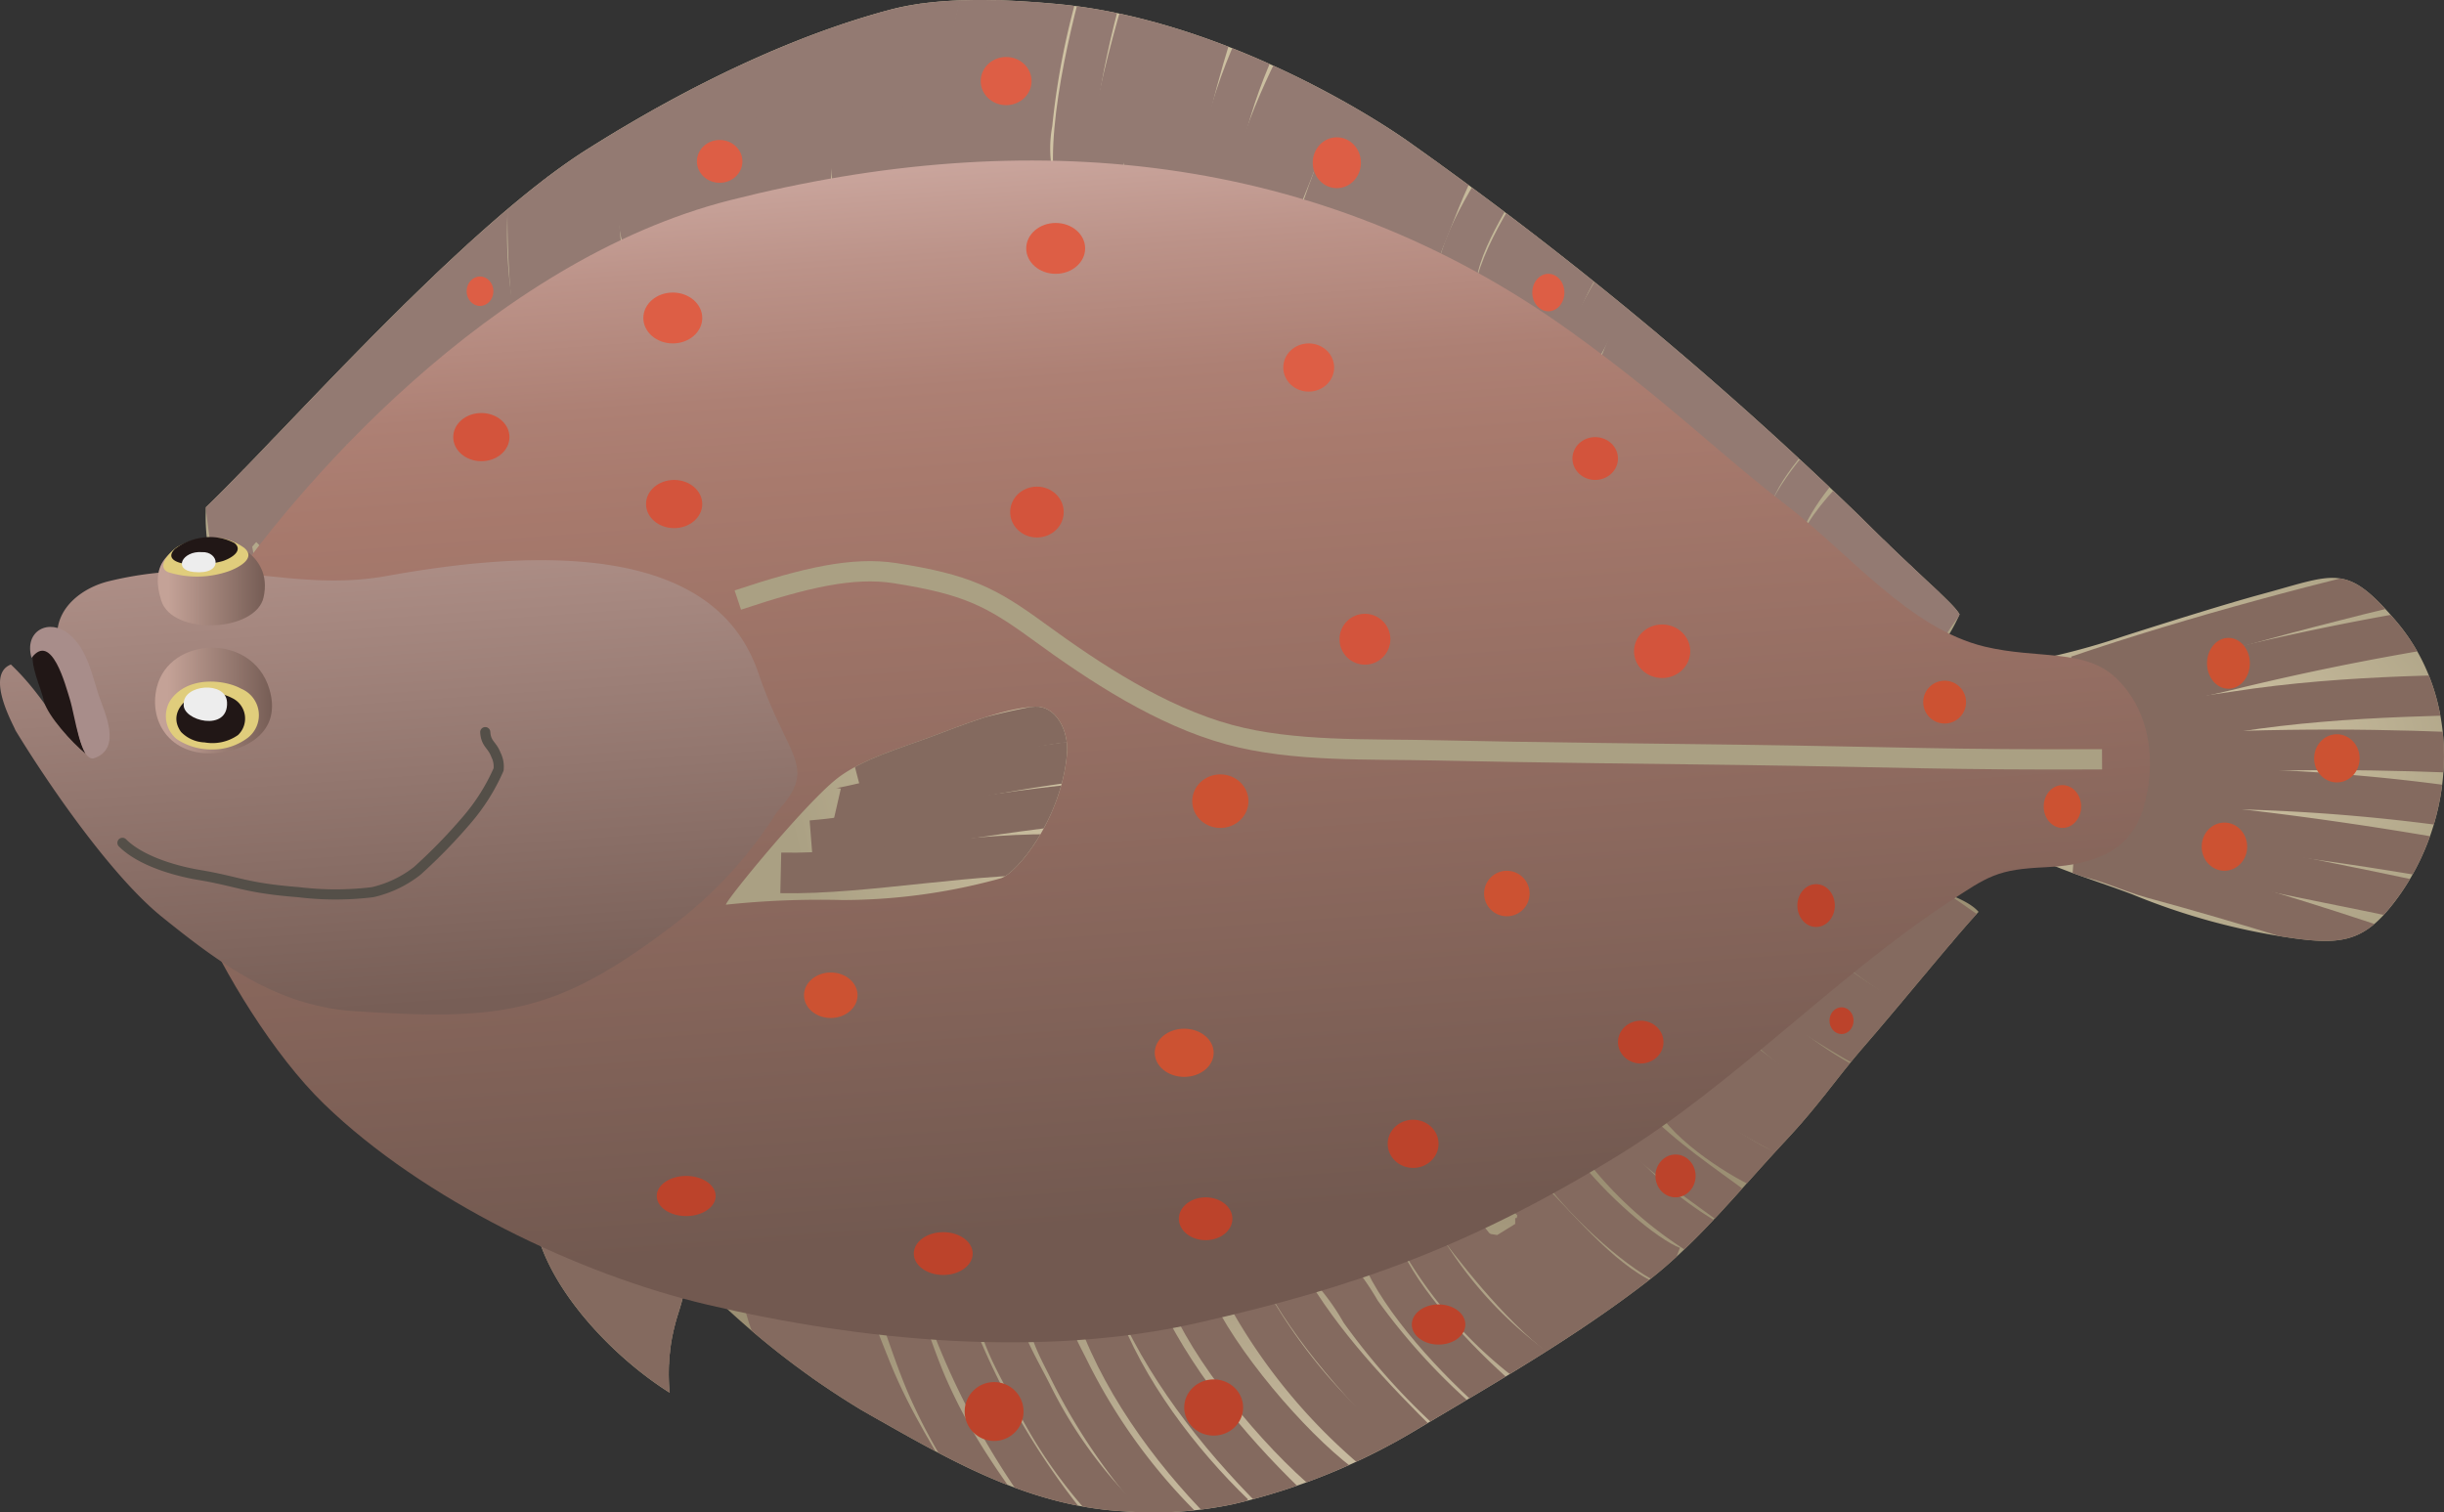 <svg id="Group_731" data-name="Group 731" xmlns="http://www.w3.org/2000/svg" xmlns:xlink="http://www.w3.org/1999/xlink" width="240.859" height="149.07" viewBox="0 0 240.859 149.07">
  <rect x="0" y="0" width="240.859" height="149.07" fill="#333333" stroke="none"/>
  <defs>
    <clipPath id="clip-path">
      <path id="Path_13856" data-name="Path 13856" d="M250.746,426.5c1.751,5.87,7.618,11.969,12.959,15.329a19.326,19.326,0,0,1,.588-6.965c.5-1.737,1.22-3.368.718-5.027-1.063-3.518-5.824-5.636-9.175-5.349C254.179,424.63,251.361,424.908,250.746,426.5Z" transform="translate(-250.746 -424.462)" fill="none"/>
    </clipPath>
    <radialGradient id="radial-gradient" cx="0.533" cy="1.042" r="1.535" gradientUnits="objectBoundingBox">
      <stop offset="0.103" stop-color="#c6b99e"/>
      <stop offset="0.378" stop-color="#9b8f73"/>
    </radialGradient>
    <clipPath id="clip-path-2">
      <path id="Path_13888" data-name="Path 13888" d="M292.835,386.329a81.213,81.213,0,0,0,14.151,10.84c8.236,4.661,16.155,9.469,25.866,9.995a37.706,37.706,0,0,0,10.841-.713,62.61,62.61,0,0,0,18.342-7.523c7.705-4.579,15.442-9.017,22.566-14.534,4.925-3.815,9.239-9.231,13.488-13.765,3.317-3.538,4.95-6.078,7.69-9.243,4.25-4.909,8.673-10.437,11.326-13.312-1.365-1.582-5.386-2.444-7.347-3.271-3.142-1.325-9.154,2.351-11.889,3.378C386.4,352.5,375,356.6,363.169,359.818c-10.737,2.92-21.276,6.232-31.824,9.777-8.513,2.861-17.543,4.3-25.956,7.387C301.4,378.444,295,381.219,292.835,386.329Z" transform="translate(-292.835 -344.52)" fill="none"/>
    </clipPath>
    <radialGradient id="radial-gradient-2" cx="0.438" cy="0.143" r="0.865" gradientUnits="objectBoundingBox">
      <stop offset="0" stop-color="#d3c6a7"/>
      <stop offset="0.995" stop-color="#aaa083"/>
    </radialGradient>
    <clipPath id="clip-path-3">
      <path id="Path_13942" data-name="Path 13942" d="M173.489,197.583c-.11-3.481-.888-5.051-.715-8.541,7.472-7.147,25.177-27.451,37.522-35.248s22.578-11.857,29.971-13.809c4.918-1.3,11.265-1.018,16.356-.551,14.91,1.365,29.221,9.8,34.4,13.386a376.086,376.086,0,0,1,44.669,37.035c6.03,6.03,9.239,8.56,9.908,9.746a15.627,15.627,0,0,1-2.436,3.9c-1.244,1.7-3.123,1.092-5.067,1.866-3.353,1.334-8.553,1.521-12.089,2.19-7.2,1.362-14.472,2.357-21.707,3.5-34.888,5.512-69.726,8.337-104.518.809-5.053-1.094-10.516-2.477-14.594-5.865-1.937-1.609-3.528-3.2-5.627-4.632A59.825,59.825,0,0,0,173.489,197.583Z" transform="translate(-172.748 -139.044)" fill="none"/>
    </clipPath>
    <radialGradient id="radial-gradient-3" cx="0.5" cy="0.5" r="0.614" xlink:href="#radial-gradient-2"/>
    <clipPath id="clip-path-4">
      <path id="Path_13952" data-name="Path 13952" d="M582.448,283.525a70.062,70.062,0,0,0,13.615-3.154c3.557-1.141,10.069-3.189,13.6-4.144,7.3-1.972,8.314-3.11,13.214,2.619,6.976,8.155,5.894,20.624-.789,28.548-2.633,3.122-4.931,3.348-9.27,2.756a65.785,65.785,0,0,1-15.927-4.338c-5.688-2.149-10.487-3.2-15.235-7.3-3.137-2.708-5.906-4.524-4.464-8.464A13.691,13.691,0,0,1,582.448,283.525Z" transform="translate(-576.803 -274.622)" fill="none"/>
    </clipPath>
    <linearGradient id="linear-gradient" x1="0.409" y1="-0.231" x2="0.587" y2="1.269" gradientUnits="objectBoundingBox">
      <stop offset="0.154" stop-color="#ceaba3"/>
      <stop offset="0.219" stop-color="#bc9389"/>
      <stop offset="0.289" stop-color="#ad8074"/>
      <stop offset="0.335" stop-color="#a87a6d"/>
      <stop offset="0.743" stop-color="#725950"/>
    </linearGradient>
    <linearGradient id="linear-gradient-2" x1="1.175" y1="0.419" x2="0.178" y2="0.553" xlink:href="#radial-gradient-2"/>
    <linearGradient id="linear-gradient-3" x1="0.435" y1="-0.165" x2="0.586" y2="1.076" gradientUnits="objectBoundingBox">
      <stop offset="0.046" stop-color="#b7978f"/>
      <stop offset="0.91" stop-color="#775e56"/>
    </linearGradient>
    <linearGradient id="linear-gradient-4" y1="0.5" x2="1" y2="0.5" gradientUnits="objectBoundingBox">
      <stop offset="0.147" stop-color="#c4a297"/>
      <stop offset="0.91" stop-color="#775e56"/>
    </linearGradient>
    <clipPath id="clip-path-5">
      <path id="Path_13972" data-name="Path 13972" d="M305.683,311.961c2.451-1.949,6.472-3.094,9.462-4.213,2.841-1.063,7.053-2.763,10.118-2.915,1.975-.1,3.341,2.274,3.131,4.689-.592,6.509-4.98,11.742-6.508,12.228a58.555,58.555,0,0,1-15.622,2.145,87.978,87.978,0,0,0-11.477.457C294.691,324.038,302.467,314.519,305.683,311.961Z" transform="translate(-294.786 -304.83)" fill="none"/>
    </clipPath>
  </defs>
  <path id="Path_13852" data-name="Path 13852" d="M250.746,426.5c1.751,5.87,7.618,11.969,12.959,15.329a19.326,19.326,0,0,1,.588-6.965c.5-1.737,1.22-3.368.718-5.027-1.063-3.518-5.824-5.636-9.175-5.349C254.179,424.63,251.361,424.908,250.746,426.5Z" transform="translate(-197.707 -304.543)" fill="#aaa083"/>
  <g id="Group_614" data-name="Group 614" transform="translate(53.039 119.919)">
    <g id="Group_613" data-name="Group 613" transform="translate(0 0)" clip-path="url(#clip-path)">
      <g id="Group_612" data-name="Group 612" transform="translate(2.264 1.957)">
        <path id="Path_13853" data-name="Path 13853" d="M256.243,429.12c-.5,1.038.855,2.979,1.389,3.968,2.584,4.792,7.084,8.036,10.438,10.86" transform="translate(-256.135 -429.12)" fill="none" stroke="#846a5f" stroke-width="4"/>
        <path id="Path_13854" data-name="Path 13854" d="M263.534,429.961c.683,4.973,7,9.84,11.121,12.18" transform="translate(-260.425 -429.608)" fill="none" stroke="#846a5f" stroke-width="4"/>
        <path id="Path_13855" data-name="Path 13855" d="M274.457,435.842c1.2,3.09,4.339,4.967,6.708,7.061" transform="translate(-266.759 -433.018)" fill="none" stroke="#846a5f" stroke-width="4"/>
      </g>
    </g>
  </g>
  <path id="Path_13857" data-name="Path 13857" d="M292.835,386.329a81.213,81.213,0,0,0,14.151,10.84c8.236,4.661,16.155,9.469,25.866,9.995a37.706,37.706,0,0,0,10.841-.713,62.61,62.61,0,0,0,18.342-7.523c7.705-4.579,15.442-9.017,22.566-14.534,4.925-3.815,9.239-9.231,13.488-13.765,3.317-3.538,4.95-6.078,7.69-9.243,4.25-4.909,8.673-10.437,11.326-13.312-1.365-1.582-5.386-2.444-7.347-3.271-3.142-1.325-9.154,2.351-11.889,3.378C386.4,352.5,375,356.6,363.169,359.818c-10.737,2.92-21.276,6.232-31.824,9.777-8.513,2.861-17.543,4.3-25.956,7.387C301.4,378.444,295,381.219,292.835,386.329Z" transform="translate(-222.113 -258.189)" fill="url(#radial-gradient)"/>
  <g id="Group_617" data-name="Group 617" transform="translate(70.722 86.331)">
    <g id="Group_616" data-name="Group 616" clip-path="url(#clip-path-2)">
      <g id="Group_615" data-name="Group 615" transform="translate(4.282 1.829)">
        <path id="Path_13858" data-name="Path 13858" d="M303.027,441.3c.845,4.764,3.986,10.384,6.708,14.3" transform="translate(-303.027 -402.469)" fill="none" stroke="#846a5f" stroke-width="4"/>
        <path id="Path_13859" data-name="Path 13859" d="M312.269,437.523a20.133,20.133,0,0,0,.882,4.943,103.4,103.4,0,0,0,9,16.77" transform="translate(-308.385 -400.277)" fill="none" stroke="#846a5f" stroke-width="4"/>
        <path id="Path_13860" data-name="Path 13860" d="M322.353,444.665c1.04,2.246,1.887,4.564,2.824,6.855,2.005,4.9,4.716,9.107,7.414,13.621" transform="translate(-314.233 -404.418)" fill="none" stroke="#846a5f" stroke-width="4"/>
        <path id="Path_13861" data-name="Path 13861" d="M335.377,446.346c.917,2.547,1.726,5.072,2.807,7.576a56.077,56.077,0,0,0,4.43,8.134c1.416,2.2,3.034,4.315,4.413,6.531" transform="translate(-321.785 -405.393)" fill="none" stroke="#846a5f" stroke-width="4"/>
        <path id="Path_13862" data-name="Path 13862" d="M347.141,448.027A74.485,74.485,0,0,0,359.5,469.386" transform="translate(-328.607 -406.368)" fill="none" stroke="#846a5f" stroke-width="4"/>
        <path id="Path_13863" data-name="Path 13863" d="M358.485,447.186c.446,2.74,2.255,5.638,3.45,8.041a46.544,46.544,0,0,0,10.142,13.495" transform="translate(-335.184 -405.88)" fill="none" stroke="#846a5f" stroke-width="4"/>
        <path id="Path_13864" data-name="Path 13864" d="M370.249,447.606c.238,1.955,1.358,3.834,2.2,5.557a58.554,58.554,0,0,0,11.748,15.979" transform="translate(-342.006 -406.124)" fill="none" stroke="#846a5f" stroke-width="4"/>
        <path id="Path_13865" data-name="Path 13865" d="M382.013,447.606c2.7,7.435,8.12,14.475,13.415,19.594" transform="translate(-348.827 -406.124)" fill="none" stroke="#846a5f" stroke-width="4"/>
        <path id="Path_13866" data-name="Path 13866" d="M391.256,444.665c3.411,7.485,8.8,14.085,14.651,19.771" transform="translate(-354.187 -404.418)" fill="none" stroke="#846a5f" stroke-width="4"/>
        <path id="Path_13867" data-name="Path 13867" d="M403.86,444.245c2.648,6,9.735,14.258,14.651,18.005" transform="translate(-361.495 -404.175)" fill="none" stroke="#846a5f" stroke-width="4"/>
        <path id="Path_13868" data-name="Path 13868" d="M416.044,441.3a54.772,54.772,0,0,0,14.122,16.946" transform="translate(-368.56 -402.469)" fill="none" stroke="#846a5f" stroke-width="4"/>
        <path id="Path_13869" data-name="Path 13869" d="M426.127,439.624c3.441,6.07,8.652,11.557,13.592,16.417" transform="translate(-374.406 -401.495)" fill="none" stroke="#846a5f" stroke-width="4"/>
        <path id="Path_13870" data-name="Path 13870" d="M437.471,437.943a24.224,24.224,0,0,1,2.6,3.7,63.922,63.922,0,0,0,9.579,10.6" transform="translate(-380.984 -400.521)" fill="none" stroke="#846a5f" stroke-width="4"/>
        <path id="Path_13871" data-name="Path 13871" d="M448.395,432.9c1.942,4.766,7.467,10.7,11.827,14.475" transform="translate(-387.319 -397.598)" fill="none" stroke="#846a5f" stroke-width="4"/>
        <path id="Path_13872" data-name="Path 13872" d="M457.638,429.961a40.873,40.873,0,0,0,11.474,12.71" transform="translate(-392.678 -395.892)" fill="none" stroke="#846a5f" stroke-width="4"/>
        <path id="Path_13873" data-name="Path 13873" d="M466.461,426.6c3.056,4.019,7.455,9.452,11.827,12.18" transform="translate(-397.794 -393.943)" fill="none" stroke="#846a5f" stroke-width="4"/>
        <path id="Path_13874" data-name="Path 13874" d="M475.7,424.06c-.042-.213,1.6,2.1,1.775,2.315a43.43,43.43,0,0,0,10.052,9.158" transform="translate(-403.153 -392.463)" fill="none" stroke="#846a5f" stroke-width="4"/>
        <path id="Path_13875" data-name="Path 13875" d="M482.846,419.877c3.447,3.449,7.765,8.854,12.533,10.592" transform="translate(-407.295 -390.045)" fill="none" stroke="#846a5f" stroke-width="4"/>
        <path id="Path_13876" data-name="Path 13876" d="M490.409,413.155c2.927,3.9,8.3,8.65,11.121,9.709" transform="translate(-411.68 -386.147)" fill="none" stroke="#846a5f" stroke-width="4"/>
        <path id="Path_13877" data-name="Path 13877" d="M500.912,408.954a36.951,36.951,0,0,0,10.768,9.179" transform="translate(-417.77 -383.711)" fill="none" stroke="#846a5f" stroke-width="4"/>
        <path id="Path_13878" data-name="Path 13878" d="M507.214,403.072c3.2,3.3,6.926,5.746,10.591,8.473" transform="translate(-421.425 -380.301)" fill="none" stroke="#846a5f" stroke-width="4"/>
        <path id="Path_13879" data-name="Path 13879" d="M517.3,397.19c2.134,3.223,7.767,6.531,9.532,7.061" transform="translate(-427.271 -376.89)" fill="none" stroke="#846a5f" stroke-width="4"/>
        <path id="Path_13880" data-name="Path 13880" d="M524.86,391.728c1.765,3,7,5.188,9.532,6.708" transform="translate(-431.657 -373.723)" fill="none" stroke="#846a5f" stroke-width="4"/>
        <path id="Path_13881" data-name="Path 13881" d="M529.9,385.006c3.121,3.085,6.524,4.781,10.238,7.061" transform="translate(-434.58 -369.825)" fill="none" stroke="#846a5f" stroke-width="4"/>
        <path id="Path_13882" data-name="Path 13882" d="M537.884,379.124a37.462,37.462,0,0,0,10.768,7.237" transform="translate(-439.209 -366.414)" fill="none" stroke="#846a5f" stroke-width="4"/>
        <path id="Path_13883" data-name="Path 13883" d="M543.346,372.822a80.283,80.283,0,0,0,10.768,6.531" transform="translate(-442.376 -362.76)" fill="none" stroke="#846a5f" stroke-width="4"/>
        <path id="Path_13884" data-name="Path 13884" d="M550.488,366.52c3.28,2.6,6.885,5.119,10.592,6" transform="translate(-446.517 -359.106)" fill="none" stroke="#846a5f" stroke-width="4"/>
        <path id="Path_13885" data-name="Path 13885" d="M559.311,361.058a38.074,38.074,0,0,0,8.826,5.472" transform="translate(-451.633 -355.939)" fill="none" stroke="#846a5f" stroke-width="4"/>
        <path id="Path_13886" data-name="Path 13886" d="M566.034,354.756a39.558,39.558,0,0,0,9.708,5.649" transform="translate(-455.531 -352.285)" fill="none" stroke="#846a5f" stroke-width="4"/>
        <path id="Path_13887" data-name="Path 13887" d="M573.176,348.874c2.326,1.633,4.762,3.238,7.061,4.943" transform="translate(-459.673 -348.874)" fill="none" stroke="#846a5f" stroke-width="4"/>
      </g>
    </g>
  </g>
  <path id="Path_13889" data-name="Path 13889" d="M173.489,197.583c-.11-3.481-.888-5.051-.715-8.541,7.472-7.147,25.177-27.451,37.522-35.248s22.578-11.857,29.971-13.809c4.918-1.3,11.265-1.018,16.356-.551,14.91,1.365,29.221,9.8,34.4,13.386a376.086,376.086,0,0,1,44.669,37.035c6.03,6.03,9.239,8.56,9.908,9.746a15.627,15.627,0,0,1-2.436,3.9c-1.244,1.7-3.123,1.092-5.067,1.866-3.353,1.334-8.553,1.521-12.089,2.19-7.2,1.362-14.472,2.357-21.707,3.5-34.888,5.512-69.726,8.337-104.518.809-5.053-1.094-10.516-2.477-14.594-5.865-1.937-1.609-3.528-3.2-5.627-4.632A59.825,59.825,0,0,0,173.489,197.583Z" transform="translate(-152.481 -139.044)" fill="url(#radial-gradient-2)"/>
  <g id="Group_620" data-name="Group 620" transform="translate(20.268 0)">
    <g id="Group_619" data-name="Group 619" clip-path="url(#clip-path-3)">
      <g id="Group_618" data-name="Group 618" transform="translate(1.639 -5.31)">
        <path id="Path_13890" data-name="Path 13890" d="M178.472,255.133a64.375,64.375,0,0,1-1.8-16.4" transform="translate(-176.649 -191.54)" fill="none" stroke="#937a72" stroke-width="4"/>
        <path id="Path_13891" data-name="Path 13891" d="M185.423,246.565c.183.57-.432-2.879-.5-3.3a72.593,72.593,0,0,1-1.1-13.1" transform="translate(-180.8 -186.572)" fill="none" stroke="#937a72" stroke-width="4"/>
        <path id="Path_13892" data-name="Path 13892" d="M193.353,236.894c-.578-.335-.466-1.9-.666-2.906-1.507-7.558-.992-9.6-.934-14.292" transform="translate(-185.331 -180.5)" fill="none" stroke="#937a72" stroke-width="4"/>
        <path id="Path_13893" data-name="Path 13893" d="M201.673,231.715c-1.454-.6-1.21-12.159-1.2-14.4" transform="translate(-190.451 -179.12)" fill="none" stroke="#937a72" stroke-width="4"/>
        <path id="Path_13894" data-name="Path 13894" d="M209.253,222.806c-1.579-4.459-1.114-10.372-.938-15.009" transform="translate(-194.893 -173.601)" fill="none" stroke="#937a72" stroke-width="4"/>
        <path id="Path_13895" data-name="Path 13895" d="M216.29,215.227c-.367-5.407-1.586-10.51-.6-16" transform="translate(-199.068 -168.632)" fill="none" stroke="#937a72" stroke-width="4"/>
        <path id="Path_13896" data-name="Path 13896" d="M224.745,207.184c-1.532-5.353-1.012-11.53-.8-17" transform="translate(-203.923 -163.389)" fill="none" stroke="#937a72" stroke-width="4"/>
        <path id="Path_13897" data-name="Path 13897" d="M232.019,199.617a47.5,47.5,0,0,1-.2-18" transform="translate(-208.198 -158.421)" fill="none" stroke="#937a72" stroke-width="4"/>
        <path id="Path_13898" data-name="Path 13898" d="M239.833,194.257a46.049,46.049,0,0,1-.6-17.4" transform="translate(-212.612 -155.661)" fill="none" stroke="#937a72" stroke-width="4"/>
        <path id="Path_13899" data-name="Path 13899" d="M248.815,183.854a88.243,88.243,0,0,1,.2-20.8" transform="translate(-218.195 -147.657)" fill="none" stroke="#937a72" stroke-width="4"/>
        <path id="Path_13900" data-name="Path 13900" d="M256.737,180.274c-.662-6.981-1.023-13.393,0-19.6" transform="translate(-222.717 -146.277)" fill="none" stroke="#937a72" stroke-width="4"/>
        <path id="Path_13901" data-name="Path 13901" d="M265.611,176.742c-1.4-5.991-.59-13.407.2-19.4" transform="translate(-227.792 -144.345)" fill="none" stroke="#937a72" stroke-width="4"/>
        <path id="Path_13902" data-name="Path 13902" d="M274.525,170.878c-1.923-5.883-1.242-14.33,0-20.2" transform="translate(-232.706 -140.482)" fill="none" stroke="#937a72" stroke-width="4"/>
        <path id="Path_13903" data-name="Path 13903" d="M281.844,164.311a58.887,58.887,0,0,1,1.8-22.2" transform="translate(-237.426 -135.514)" fill="none" stroke="#937a72" stroke-width="4"/>
        <path id="Path_13904" data-name="Path 13904" d="M290.588,161.055a16.308,16.308,0,0,1-.208-4.4,79.46,79.46,0,0,1,1.608-17.4" transform="translate(-242.57 -133.858)" fill="none" stroke="#937a72" stroke-width="4"/>
        <path id="Path_13905" data-name="Path 13905" d="M298.663,160.655a9.563,9.563,0,0,1-.21-3.5,80.419,80.419,0,0,1,1.81-17.9" transform="translate(-247.245 -133.858)" fill="none" stroke="#937a72" stroke-width="4"/>
        <path id="Path_13906" data-name="Path 13906" d="M306.546,155.163c-.491-.439-.415-2.594-.408-3.694a65.454,65.454,0,0,1,3.207-20.3" transform="translate(-251.728 -129.166)" fill="none" stroke="#937a72" stroke-width="4"/>
        <path id="Path_13907" data-name="Path 13907" d="M314.718,153.259c-.091-7.722.267-16.822,3.2-24" transform="translate(-256.701 -128.062)" fill="none" stroke="#937a72" stroke-width="4"/>
        <path id="Path_13908" data-name="Path 13908" d="M324.28,152.212c-1.241-6.64,1.393-19.391,2.2-22" transform="translate(-262.063 -128.614)" fill="none" stroke="#937a72" stroke-width="4"/>
        <path id="Path_13909" data-name="Path 13909" d="M332.781,149.6c-1.169-7.517.609-16.6,2.4-23.2" transform="translate(-266.964 -126.406)" fill="none" stroke="#937a72" stroke-width="4"/>
        <path id="Path_13910" data-name="Path 13910" d="M341.077,150.984a52.149,52.149,0,0,1,2.8-22.2" transform="translate(-271.862 -127.786)" fill="none" stroke="#937a72" stroke-width="4"/>
        <path id="Path_13911" data-name="Path 13911" d="M349.319,150.984c-.6-7.437,1.2-15.151,3.4-22.2" transform="translate(-276.703 -127.786)" fill="none" stroke="#937a72" stroke-width="4"/>
        <path id="Path_13912" data-name="Path 13912" d="M357.663,150.48c-.529-1.9-.176-4.072.005-5.971a116.164,116.164,0,0,1,3.394-17.627" transform="translate(-281.448 -126.682)" fill="none" stroke="#937a72" stroke-width="4"/>
        <path id="Path_13913" data-name="Path 13913" d="M366.294,149.908a13.8,13.8,0,0,1,0-4.931,77.188,77.188,0,0,1,3.6-16.667" transform="translate(-286.48 -127.51)" fill="none" stroke="#937a72" stroke-width="4"/>
        <path id="Path_13914" data-name="Path 13914" d="M376.4,150.632c-.848-5.961,2.018-17.243,3.8-22.8" transform="translate(-292.385 -127.234)" fill="none" stroke="#937a72" stroke-width="4"/>
        <path id="Path_13915" data-name="Path 13915" d="M385.668,152.44c-2.571-1.039,2.936-18.61,3.6-20.8" transform="translate(-297.454 -129.442)" fill="none" stroke="#937a72" stroke-width="4"/>
        <path id="Path_13916" data-name="Path 13916" d="M392.979,159.111a7.279,7.279,0,0,1,.158-3.819,98.166,98.166,0,0,1,3.042-13.18" transform="translate(-301.965 -135.514)" fill="none" stroke="#937a72" stroke-width="4"/>
        <path id="Path_13917" data-name="Path 13917" d="M401.352,160.387c-.141-5.847,1.9-12.267,3.6-17.8" transform="translate(-306.939 -135.79)" fill="none" stroke="#937a72" stroke-width="4"/>
        <path id="Path_13918" data-name="Path 13918" d="M409.852,161.644c-.585-5.872,3.672-16.443,5.4-18.579" transform="translate(-311.84 -136.066)" fill="none" stroke="#937a72" stroke-width="4"/>
        <path id="Path_13919" data-name="Path 13919" d="M417.068,164.17c.832-6.564,5.3-15.025,6.419-16.781" transform="translate(-316.056 -138.573)" fill="none" stroke="#937a72" stroke-width="4"/>
        <path id="Path_13920" data-name="Path 13920" d="M424.64,168.383c-.2-1.437.573-2.875,1.065-4.161,1.518-3.97,3.236-7.837,5.135-11.637" transform="translate(-320.428 -141.586)" fill="none" stroke="#937a72" stroke-width="4"/>
        <path id="Path_13921" data-name="Path 13921" d="M433.251,170.01c1.179-3.55,4.039-11.625,6.8-16" transform="translate(-325.439 -142.413)" fill="none" stroke="#937a72" stroke-width="4"/>
        <path id="Path_13922" data-name="Path 13922" d="M441.749,175.674a6.279,6.279,0,0,1,.613-2.982,55.15,55.15,0,0,1,5.787-12.017" transform="translate(-330.338 -146.277)" fill="none" stroke="#937a72" stroke-width="4"/>
        <path id="Path_13923" data-name="Path 13923" d="M449.434,179.282a51.957,51.957,0,0,1,6.4-14.8" transform="translate(-334.823 -148.486)" fill="none" stroke="#937a72" stroke-width="4"/>
        <path id="Path_13924" data-name="Path 13924" d="M457.01,183.166c-.184-1.538.558-3.005,1.1-4.4,1.312-3.349,2.756-7.088,4.9-10" transform="translate(-339.2 -150.969)" fill="none" stroke="#937a72" stroke-width="4"/>
        <path id="Path_13925" data-name="Path 13925" d="M466.054,188.83c-.421-3.948,3.945-10.228,5.8-13.4" transform="translate(-344.444 -154.833)" fill="none" stroke="#937a72" stroke-width="4"/>
        <path id="Path_13926" data-name="Path 13926" d="M474.66,192.562c-.073-4.373,4.191-10.141,6.2-13.8" transform="translate(-349.45 -156.765)" fill="none" stroke="#937a72" stroke-width="4"/>
        <path id="Path_13927" data-name="Path 13927" d="M479.9,200.757c.011-3.688,3.365-9.244,5.6-12" transform="translate(-352.487 -162.561)" fill="none" stroke="#937a72" stroke-width="4"/>
        <path id="Path_13928" data-name="Path 13928" d="M487.987,203.861c-.042-4.5,3.488-9.656,5.8-13.2" transform="translate(-357.178 -163.665)" fill="none" stroke="#937a72" stroke-width="4"/>
        <path id="Path_13929" data-name="Path 13929" d="M493.223,207.717c.058-1.5.9-2.665,1.6-3.987,1.827-3.475,3.741-6.87,5.8-10.211" transform="translate(-360.214 -165.321)" fill="none" stroke="#937a72" stroke-width="4"/>
        <path id="Path_13930" data-name="Path 13930" d="M502.267,215.16c.836-4.591,3.511-8.752,6-12.6" transform="translate(-365.458 -170.564)" fill="none" stroke="#937a72" stroke-width="4"/>
        <path id="Path_13931" data-name="Path 13931" d="M509.86,219.4c-.3-4.006,3.679-8.436,5.6-11.6" transform="translate(-369.852 -173.601)" fill="none" stroke="#937a72" stroke-width="4"/>
        <path id="Path_13932" data-name="Path 13932" d="M514.166,226.639a60.747,60.747,0,0,1,6-9.8" transform="translate(-372.358 -178.844)" fill="none" stroke="#937a72" stroke-width="4"/>
        <path id="Path_13933" data-name="Path 13933" d="M521.781,230.619a36.73,36.73,0,0,1,7-11.4" transform="translate(-376.773 -180.224)" fill="none" stroke="#937a72" stroke-width="4"/>
        <path id="Path_13934" data-name="Path 13934" d="M528.835,237.835c-.743-2.851,5.344-8.953,6.8-11" transform="translate(-380.827 -184.64)" fill="none" stroke="#937a72" stroke-width="4"/>
        <path id="Path_13935" data-name="Path 13935" d="M535.109,243.7c.407-3.434,5.454-8.6,7.2-10.2" transform="translate(-384.502 -188.504)" fill="none" stroke="#937a72" stroke-width="4"/>
        <path id="Path_13936" data-name="Path 13936" d="M541.772,251.314c.894-3.7,4.345-7.633,7-10.2" transform="translate(-388.365 -192.92)" fill="none" stroke="#937a72" stroke-width="4"/>
        <path id="Path_13937" data-name="Path 13937" d="M550.34,255.921c-.053-3.535,6.259-8.6,8.4-11" transform="translate(-393.333 -195.127)" fill="none" stroke="#937a72" stroke-width="4"/>
        <path id="Path_13938" data-name="Path 13938" d="M557,264.193c.618-3.194,4.225-6.621,6.4-8.8" transform="translate(-397.197 -201.2)" fill="none" stroke="#937a72" stroke-width="4"/>
        <path id="Path_13939" data-name="Path 13939" d="M563.191,268.952c.36-3.1,4.047-6.332,5.8-8.8" transform="translate(-400.785 -203.959)" fill="none" stroke="#937a72" stroke-width="4"/>
        <path id="Path_13940" data-name="Path 13940" d="M567.474,275.492c1.91-2.751,3.847-5.47,5.8-8.2" transform="translate(-403.269 -208.099)" fill="none" stroke="#937a72" stroke-width="4"/>
        <path id="Path_13941" data-name="Path 13941" d="M574.614,280.2c.986-2.564,3.3-5.14,5-7.2" transform="translate(-407.409 -211.411)" fill="none" stroke="#937a72" stroke-width="4"/>
      </g>
    </g>
  </g>
  <path id="Path_13943" data-name="Path 13943" d="M582.448,283.525a70.062,70.062,0,0,0,13.615-3.154c3.557-1.141,10.069-3.189,13.6-4.144,7.3-1.972,8.314-3.11,13.214,2.619,6.976,8.155,5.894,20.624-.789,28.548-2.633,3.122-4.931,3.348-9.27,2.756a65.785,65.785,0,0,1-15.927-4.338c-5.688-2.149-10.487-3.2-15.235-7.3-3.137-2.708-5.906-4.524-4.464-8.464A13.691,13.691,0,0,1,582.448,283.525Z" transform="translate(-386.771 -217.659)" fill="url(#radial-gradient-3)"/>
  <g id="Group_623" data-name="Group 623" transform="translate(190.031 56.963)">
    <g id="Group_622" data-name="Group 622" transform="translate(0 0)" clip-path="url(#clip-path-4)">
      <g id="Group_621" data-name="Group 621" transform="translate(14.363 -0.577)">
        <path id="Path_13944" data-name="Path 13944" d="M611.829,283.487c11.533-3.928,24.752-7.424,37.069-10.238" transform="translate(-611.476 -273.249)" fill="none" stroke="#846a5f" stroke-width="4"/>
        <path id="Path_13945" data-name="Path 13945" d="M615.61,291.385a4.59,4.59,0,0,0,1.134-.193c3.5-.754,8.416-1.809,11.928-2.632a269.915,269.915,0,0,1,30.538-5.648" transform="translate(-613.668 -278.852)" fill="none" stroke="#846a5f" stroke-width="4"/>
        <path id="Path_13946" data-name="Path 13946" d="M618.551,305.105c4.766-.706,8.953-1.181,12.71-1.765,11.275-1.753,21.99-1.563,33.362-1.942" transform="translate(-615.373 -289.571)" fill="none" stroke="#846a5f" stroke-width="4"/>
        <path id="Path_13947" data-name="Path 13947" d="M621.072,315.978c4.06-.353,9.1-.794,12.356-.882,12.574-.343,21.479.092,32.127.706" transform="translate(-616.835 -297.444)" fill="none" stroke="#846a5f" stroke-width="4"/>
        <path id="Path_13948" data-name="Path 13948" d="M621.492,324.15c3.167-.952,7.443-.426,10.685-.341a188.259,188.259,0,0,1,34.5,3.872" transform="translate(-617.079 -302.438)" fill="none" stroke="#846a5f" stroke-width="4"/>
        <path id="Path_13949" data-name="Path 13949" d="M616.03,330.388a356.732,356.732,0,0,1,49.25,7.237" transform="translate(-613.912 -306.381)" fill="none" stroke="#846a5f" stroke-width="4"/>
        <path id="Path_13950" data-name="Path 13950" d="M613.929,334.169c4.943,1.236,9.451,1.98,13.239,2.824,11.2,2.5,19.532,3.763,27.89,6.178" transform="translate(-612.693 -308.573)" fill="none" stroke="#846a5f" stroke-width="4"/>
        <path id="Path_13951" data-name="Path 13951" d="M610.988,339.631c2.485.19,5.4,1.652,7.767,2.295,8.935,2.424,18.992,5.53,27.714,8.649" transform="translate(-610.988 -311.741)" fill="none" stroke="#846a5f" stroke-width="4"/>
      </g>
    </g>
  </g>
  <path id="Path_13953" data-name="Path 13953" d="M170.045,220.845c7.823-11.86,27.353-34.259,50.9-40.234,29.151-7.4,57.9-4.919,82.777,12.92,9.524,6.829,14.3,11.766,21.428,17.251,6.114,4.7,12.015,12.069,19.43,13.843,5.233,1.252,9.822.174,12.883,3.049,3.541,3.326,4.047,8.545,2.721,12.939-1.085,3.594-4.027,5.5-9.524,5.751-4.891.221-5.668.822-9.864,3.594-10.951,7.235-21.061,17.887-32.313,24.8-14.626,8.985-25.887,12.989-41.5,16.533-15.375,3.491-33.023,1.793-48.3-1.8-12.618-2.965-28.031-10.353-37.755-19.768-4.991-4.832-9.909-12.949-12.585-19.048C165.9,245.1,165.963,227.674,170.045,220.845Z" transform="translate(-148.974 -160.882)" fill="url(#linear-gradient)"/>
  <path id="Path_13954" data-name="Path 13954" d="M305.683,311.961c2.451-1.949,6.472-3.094,9.462-4.213,2.841-1.063,7.053-2.763,10.118-2.915,1.975-.1,3.341,2.274,3.131,4.689-.592,6.509-4.98,11.742-6.508,12.228a58.555,58.555,0,0,1-15.622,2.145,87.978,87.978,0,0,0-11.477.457C294.691,324.038,302.467,314.519,305.683,311.961Z" transform="translate(-223.244 -235.175)" fill="url(#linear-gradient-2)"/>
  <g id="Group_624" data-name="Group 624" transform="translate(0 52.965)">
    <path id="Path_13955" data-name="Path 13955" d="M126.005,287.2c3.36,5.528,9.536,14.454,14.453,18.425,6,4.844,11.508,8.824,19.066,9.309,14.422.924,19.769.309,31.276-8.447A41.984,41.984,0,0,0,201.074,295.3c4.109-4.566,1.142-5.023-1.826-13.7-2.421-7.077-10.045-14.383-36.527-9.588-9.618,1.741-16.262-2.2-27.483.532-2.584.629-5.154,2.565-5.087,5.384.05,2.078.3,9.391,2.042,10.738-1.649-.955-3.063-4.537-6.61-7.91C122.893,281.807,126.12,287.216,126.005,287.2Z" transform="translate(-124.509 -268.218)" fill="url(#linear-gradient-3)"/>
    <path id="Path_13956" data-name="Path 13956" d="M133.267,295.467c-.217-1.212-1.49-3.719-1-4.937.756-1.888,1.977-.557,2.681.749,1.526,2.831,1.039,6.583,2.406,9.336-1.272-1.036-3.69-3.679-4.084-5.148" transform="translate(-128.942 -279.304)" fill="#211716"/>
    <path id="Path_13957" data-name="Path 13957" d="M131.711,289.182c-.776-2.679,1.738-3.966,3.711-2.329,1.782,1.478,2.252,4.018,2.908,6.007.537,1.629,2.347,5.216-.421,6.2-1.363.485-1.9-4.13-2.428-5.82C135.071,291.938,133.694,286.566,131.711,289.182Z" transform="translate(-128.601 -277.296)" fill="#a88d8a"/>
    <path id="Path_13958" data-name="Path 13958" d="M167.744,265.442c-5.473.337-7,2.544-5.884,6.094,1.092,3.482,9.313,3.119,10.083-.312C172.97,266.651,167.744,265.442,167.744,265.442Z" transform="translate(-145.969 -265.301)" fill="url(#linear-gradient-4)"/>
    <path id="Path_13959" data-name="Path 13959" d="M164.207,266.077c-.711.439-2.173,2-.869,2.515a9.533,9.533,0,0,0,5.911-.105c1-.361,2.771-1.3,1.521-2.32a5.316,5.316,0,0,0-3.307-1A7.405,7.405,0,0,0,164.207,266.077Z" transform="translate(-146.721 -265.14)" fill="#e0cd7c"/>
    <path id="Path_13960" data-name="Path 13960" d="M167.649,265.156a5.659,5.659,0,0,0-2.584,1.08c-1.05,1.016.339,1.473,1.336,1.519a9.438,9.438,0,0,0,3.378-.312c1.022-.35,1.97-1.083,1.143-1.768A5.158,5.158,0,0,0,167.649,265.156Z" transform="translate(-147.808 -265.107)" fill="#211716"/>
    <path id="Path_13961" data-name="Path 13961" d="M169.145,268.572c-1.914-.15-2.913,1.749-.807,1.96C171.335,270.833,170.816,268.477,169.145,268.572Z" transform="translate(-149.241 -267.111)" fill="#ededed"/>
    <path id="Path_13962" data-name="Path 13962" d="M167.185,301.357c-4.555.563-7.022-2.856-6.129-6.467,1.237-5,9.391-5.4,11.078.169C173.493,299.545,169.435,301.133,167.185,301.357Z" transform="translate(-145.596 -280.127)" fill="url(#linear-gradient-4)"/>
    <path id="Path_13963" data-name="Path 13963" d="M164.448,304.611a2.944,2.944,0,0,1-.6-3.812c1.669-2.423,5.32-2.064,6.985-1.133a2.819,2.819,0,0,1,.624,4.844,5.739,5.739,0,0,1-3.533,1.136A6.078,6.078,0,0,1,164.448,304.611Z" transform="translate(-147.054 -284.735)" fill="#e0cd7c"/>
    <path id="Path_13964" data-name="Path 13964" d="M168.665,306.483a3.4,3.4,0,0,1-2.32-1.025c-1.231-1.685.26-3.161,1.19-3.525a4.564,4.564,0,0,1,3.814.166,2.239,2.239,0,0,1,.606,3.656A4.378,4.378,0,0,1,168.665,306.483Z" transform="translate(-148.497 -286.266)" fill="#211716"/>
    <path id="Path_13965" data-name="Path 13965" d="M167.6,301.97c-.061-1.921,4.146-2.3,4.266-.182C172.039,304.8,167.395,303.632,167.6,301.97Z" transform="translate(-149.493 -285.547)" fill="#ededed"/>
    <path id="Path_13966" data-name="Path 13966" d="M153.233,321.728c1.972,1.972,5.791,2.871,7.493,3.155,3.944.657,4.6,1.3,9.858,1.709a29.974,29.974,0,0,0,7.3,0,11.133,11.133,0,0,0,4.4-2.1,53.224,53.224,0,0,0,4.864-4.995,19.776,19.776,0,0,0,3.154-5,2.546,2.546,0,0,0-.263-1.446c-.371-1-.98-1.055-1.052-2.234" transform="translate(-141.165 -291.612)" fill="none" stroke="#544f48" stroke-linecap="round" stroke-linejoin="round" stroke-width="1"/>
  </g>
  <path id="Path_13967" data-name="Path 13967" d="M297.572,275.91c6.633-2.211,11.335-3.3,15.478-2.654,7.076,1.106,9.482,2.341,14.152,5.749,5.633,4.111,12.084,8.34,18.8,10.171,6.306,1.721,13.786,1.4,20.343,1.548,9.508.221,22.935.346,29.851.442,15.921.221,21.005.513,35.822.442" transform="translate(-224.859 -216.76)" fill="none" stroke="#aaa083" stroke-width="2"/>
  <ellipse id="Ellipse_18" data-name="Ellipse 18" cx="2.903" cy="1.979" rx="2.903" ry="1.979" transform="translate(64.722 115.916)" fill="#bc432b"/>
  <ellipse id="Ellipse_19" data-name="Ellipse 19" cx="2.639" cy="2.243" rx="2.639" ry="2.243" transform="translate(79.235 95.862)" fill="#cc5232"/>
  <ellipse id="Ellipse_20" data-name="Ellipse 20" cx="2.903" cy="2.111" rx="2.903" ry="2.111" transform="translate(90.054 121.458)" fill="#bc432b"/>
  <ellipse id="Ellipse_21" data-name="Ellipse 21" cx="2.639" cy="2.111" rx="2.639" ry="2.111" transform="translate(116.177 118.027)" fill="#bc432b"/>
  <ellipse id="Ellipse_22" data-name="Ellipse 22" cx="2.507" cy="2.375" rx="2.507" ry="2.375" transform="translate(136.759 110.375)" fill="#bc432b"/>
  <ellipse id="Ellipse_23" data-name="Ellipse 23" cx="2.243" cy="2.111" rx="2.243" ry="2.111" transform="translate(159.452 100.612)" fill="#bc432b"/>
  <ellipse id="Ellipse_24" data-name="Ellipse 24" cx="1.847" cy="2.111" rx="1.847" ry="2.111" transform="translate(177.132 87.154)" fill="#bc432b"/>
  <ellipse id="Ellipse_25" data-name="Ellipse 25" cx="1.847" cy="2.111" rx="1.847" ry="2.111" transform="translate(201.408 77.391)" fill="#cc5232"/>
  <ellipse id="Ellipse_26" data-name="Ellipse 26" cx="2.111" cy="2.111" rx="2.111" ry="2.111" transform="translate(189.534 67.1)" fill="#cc5232"/>
  <ellipse id="Ellipse_27" data-name="Ellipse 27" cx="2.243" cy="2.243" rx="2.243" ry="2.243" transform="translate(146.258 85.835)" fill="#cc5232"/>
  <ellipse id="Ellipse_28" data-name="Ellipse 28" cx="2.903" cy="2.375" rx="2.903" ry="2.375" transform="translate(113.802 101.403)" fill="#cc5232"/>
  <ellipse id="Ellipse_29" data-name="Ellipse 29" cx="2.771" cy="2.639" rx="2.771" ry="2.639" transform="translate(117.496 76.335)" fill="#cc5232"/>
  <ellipse id="Ellipse_30" data-name="Ellipse 30" cx="2.639" cy="2.507" rx="2.639" ry="2.507" transform="translate(99.553 47.969)" fill="#d3543c"/>
  <ellipse id="Ellipse_31" data-name="Ellipse 31" cx="2.771" cy="2.375" rx="2.771" ry="2.375" transform="translate(63.666 47.309)" fill="#d3543c"/>
  <ellipse id="Ellipse_32" data-name="Ellipse 32" cx="2.903" cy="2.507" rx="2.903" ry="2.507" transform="translate(63.402 28.838)" fill="#dd5e45"/>
  <ellipse id="Ellipse_33" data-name="Ellipse 33" cx="2.771" cy="2.375" rx="2.771" ry="2.375" transform="translate(44.667 40.713)" fill="#d3543c"/>
  <ellipse id="Ellipse_34" data-name="Ellipse 34" cx="2.903" cy="2.903" rx="2.903" ry="2.903" transform="translate(95.067 136.235)" fill="#bc432b"/>
  <ellipse id="Ellipse_35" data-name="Ellipse 35" cx="2.903" cy="2.771" rx="2.903" ry="2.771" transform="translate(116.705 135.971)" fill="#bc432b"/>
  <ellipse id="Ellipse_36" data-name="Ellipse 36" cx="2.639" cy="1.979" rx="2.639" ry="1.979" transform="translate(139.134 128.582)" fill="#bc432b"/>
  <ellipse id="Ellipse_37" data-name="Ellipse 37" cx="1.979" cy="2.111" rx="1.979" ry="2.111" transform="translate(163.146 113.805)" fill="#bc432b"/>
  <ellipse id="Ellipse_38" data-name="Ellipse 38" cx="1.187" cy="1.319" rx="1.187" ry="1.319" transform="translate(180.298 99.292)" fill="#bc432b"/>
  <ellipse id="Ellipse_39" data-name="Ellipse 39" cx="2.111" cy="2.507" rx="2.111" ry="2.507" transform="translate(217.504 62.878)" fill="#cc5232"/>
  <ellipse id="Ellipse_40" data-name="Ellipse 40" cx="2.243" cy="2.375" rx="2.243" ry="2.375" transform="translate(228.059 72.377)" fill="#cc5232"/>
  <ellipse id="Ellipse_41" data-name="Ellipse 41" cx="2.243" cy="2.375" rx="2.243" ry="2.375" transform="translate(216.976 81.085)" fill="#cc5232"/>
  <ellipse id="Ellipse_42" data-name="Ellipse 42" cx="2.507" cy="2.507" rx="2.507" ry="2.507" transform="translate(132.009 60.503)" fill="#d3543c"/>
  <ellipse id="Ellipse_43" data-name="Ellipse 43" cx="2.771" cy="2.639" rx="2.771" ry="2.639" transform="translate(161.035 61.558)" fill="#d3543c"/>
  <ellipse id="Ellipse_44" data-name="Ellipse 44" cx="2.243" cy="2.111" rx="2.243" ry="2.111" transform="translate(154.966 43.087)" fill="#d3543c"/>
  <ellipse id="Ellipse_45" data-name="Ellipse 45" cx="2.507" cy="2.375" rx="2.507" ry="2.375" transform="translate(126.468 33.852)" fill="#dd5e45"/>
  <ellipse id="Ellipse_46" data-name="Ellipse 46" cx="2.903" cy="2.507" rx="2.903" ry="2.507" transform="translate(101.136 21.978)" fill="#dd5e45"/>
  <ellipse id="Ellipse_47" data-name="Ellipse 47" cx="2.243" cy="2.111" rx="2.243" ry="2.111" transform="translate(68.68 13.797)" fill="#dd5e45"/>
  <ellipse id="Ellipse_48" data-name="Ellipse 48" cx="2.507" cy="2.375" rx="2.507" ry="2.375" transform="translate(96.65 5.617)" fill="#dd5e45"/>
  <ellipse id="Ellipse_49" data-name="Ellipse 49" cx="2.375" cy="2.507" rx="2.375" ry="2.507" transform="translate(129.371 13.534)" fill="#dd5e45"/>
  <ellipse id="Ellipse_50" data-name="Ellipse 50" cx="1.583" cy="1.847" rx="1.583" ry="1.847" transform="translate(151.008 26.991)" fill="#dd5e45"/>
  <ellipse id="Ellipse_51" data-name="Ellipse 51" cx="1.319" cy="1.451" rx="1.319" ry="1.451" transform="translate(45.987 27.255)" fill="#dd5e45"/>
  <g id="Group_627" data-name="Group 627" transform="translate(71.542 69.655)">
    <g id="Group_626" data-name="Group 626" transform="translate(0 0)" clip-path="url(#clip-path-5)">
      <g id="Group_625" data-name="Group 625" transform="translate(5.404 1.338)">
        <path id="Path_13968" data-name="Path 13968" d="M325.714,313.708c4.06-1.059,7.944-2.516,9.532-3a61.694,61.694,0,0,1,7.414-1.941,32.485,32.485,0,0,1,8.3-.706" transform="translate(-318.124 -308.015)" fill="none" stroke="#846a5f" stroke-width="4"/>
        <path id="Path_13969" data-name="Path 13969" d="M320.672,321.642c.4.092,7.531-1.7,8.473-1.942a159.211,159.211,0,0,1,19.241-3.178" transform="translate(-315.2 -312.948)" fill="none" stroke="#846a5f" stroke-width="4"/>
        <path id="Path_13970" data-name="Path 13970" d="M314.791,330.9c6.708-.53,24.456-4.119,32.3-3.883" transform="translate(-311.79 -319.024)" fill="none" stroke="#846a5f" stroke-width="4"/>
        <path id="Path_13971" data-name="Path 13971" d="M307.648,341.333c8.443.19,19.477-2.166,28.42-1.765" transform="translate(-307.648 -326.284)" fill="none" stroke="#846a5f" stroke-width="4"/>
      </g>
    </g>
  </g>
</svg>
